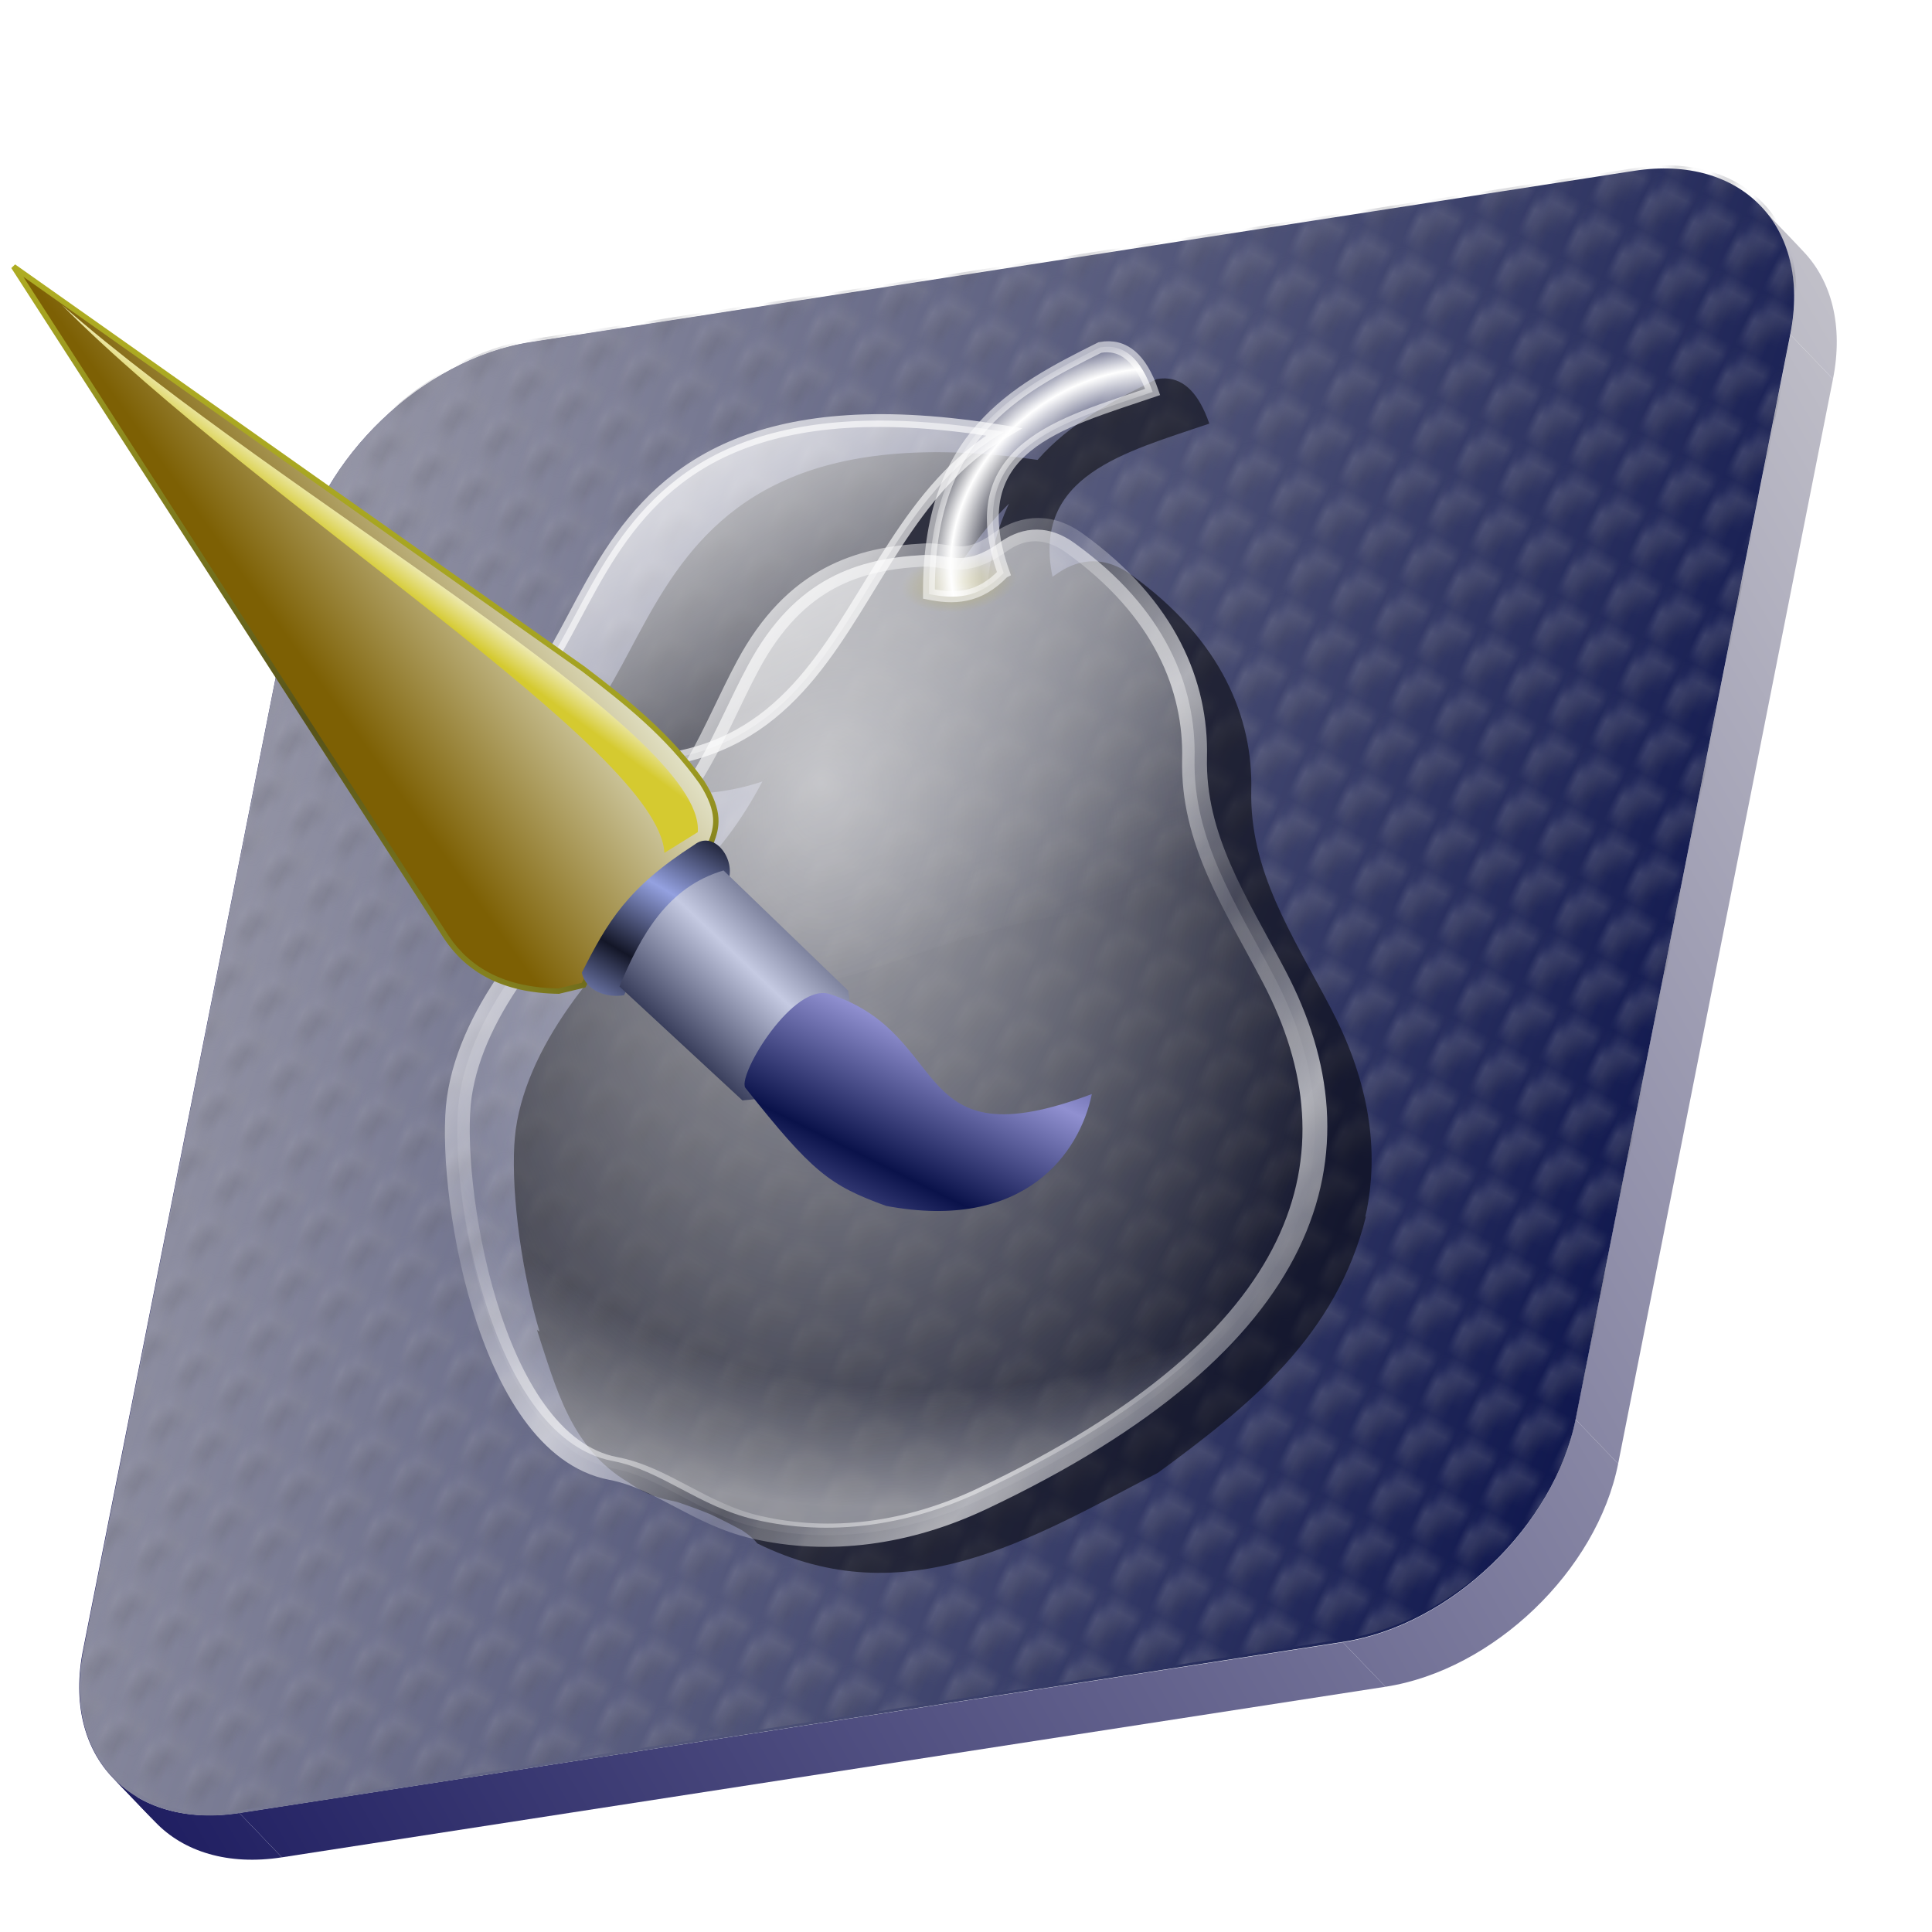 <?xml version="1.0" encoding="UTF-8" standalone="no"?>
<!-- Created with Inkscape (http://www.inkscape.org/) -->

<svg
   xmlns:dc="http://purl.org/dc/elements/1.1/"
   xmlns:cc="http://creativecommons.org/ns#"
   xmlns:rdf="http://www.w3.org/1999/02/22-rdf-syntax-ns#"
   xmlns:svg="http://www.w3.org/2000/svg"
   xmlns="http://www.w3.org/2000/svg"
   xmlns:xlink="http://www.w3.org/1999/xlink"
   xmlns:sodipodi="http://sodipodi.sourceforge.net/DTD/sodipodi-0.dtd"
   xmlns:inkscape="http://www.inkscape.org/namespaces/inkscape"
   width="255"
   height="255"
   viewBox="0 0 67.469 67.469"
   version="1.1"
   id="svg8"
   inkscape:version="0.92.5 (2060ec1f9f, 2020-04-08)"
   sodipodi:docname="package_edutainment_art_cleaned.svg">
  <defs
     id="defs2">
    <linearGradient
       inkscape:collect="always"
       id="linearGradient965">
      <stop
         id="stop961"
         stop-color="#9090d0"
         stop-opacity="1" />
      <stop
         offset="1"
         id="stop963"
         stop-color="#0a124a"
         stop-opacity="1" />
    </linearGradient>
    <pattern
       inkscape:collect="always"
       xlink:href="#pattern2850"
       id="pattern954"
       patternTransform="matrix(0.53,0,0,0.53,-4.104,287.576)" />
    <clipPath
       clipPathUnits="userSpaceOnUse"
       id="clipPath2059">
      <path
         d="m -10.1,231.685 c 3.559,2.506 4.832,-0.585 2.965,-3.064 -3.182,-4.225 -6.444,-9.84 -12.355,-15.913 -2.595,-2.669 -11.861,-7.808 -11.861,-7.808 0,0 -0.115,-2.188 -0.099,-3.064 0.011,-0.582 -0.566,-0.564 -0.89,-0.297 -0.782,0.645 -2.471,2.57 -2.471,2.57 l -1.68,-0.099 -1.087,-1.581 c -0.297,-0.411 -0.636,-0.346 -0.89,0 -0.545,1.85 -0.879,3.885 -3.459,3.954 l 4.448,3.954 c 7.766,1.553 15.579,5.585 20.262,14.332 0,0 4.526,5.194 7.116,7.018 z"
         id="path2061"
         sodipodi:nodetypes="csscsscccccccs"
         inkscape:connector-curvature="0"
         stroke-dasharray="none"
         stroke-opacity="1"
         fill="#ffffff"
         fill-rule="evenodd"
         stroke="none"
         stroke-linejoin="miter"
         fill-opacity="1"
         stroke-linecap="butt"
         stroke-width="0.048"
         stroke-miterlimit="4" />
    </clipPath>
    <clipPath
       id="clipPath2059-5"
       clipPathUnits="userSpaceOnUse">
      <path
         stroke-miterlimit="4"
         stroke-width="0.048"
         stroke-linecap="butt"
         fill-opacity="1"
         stroke-linejoin="miter"
         stroke="none"
         fill-rule="evenodd"
         fill="#ffffff"
         stroke-opacity="1"
         stroke-dasharray="none"
         inkscape:connector-curvature="0"
         sodipodi:nodetypes="csscsscccccccs"
         id="path2061-3"
         d="m -10.1,231.685 c 3.559,2.506 4.832,-0.585 2.965,-3.064 -3.182,-4.225 -6.444,-9.84 -12.355,-15.913 -2.595,-2.669 -11.861,-7.808 -11.861,-7.808 0,0 -0.115,-2.188 -0.099,-3.064 0.011,-0.582 -0.566,-0.564 -0.89,-0.297 -0.782,0.645 -2.471,2.57 -2.471,2.57 l -1.68,-0.099 -1.087,-1.581 c -0.297,-0.411 -0.636,-0.346 -0.89,0 -0.545,1.85 -0.879,3.885 -3.459,3.954 l 4.448,3.954 c 7.766,1.553 15.579,5.585 20.262,14.332 0,0 4.526,5.194 7.116,7.018 z" />
    </clipPath>
    <clipPath
       id="clipPath">
      <path
         fill-opacity="0.95"
         stroke="none"
         fill="#1b1b1b"
         sodipodi:nodetypes="csssscc"
         inkscape:connector-curvature="0"
         id="rect5264"
         d="m -515.73,435.564 v 5.838 c 0,9.743 -7.844,17.587 -17.587,17.587 h -135.051 c -9.743,0 -17.587,-7.844 -17.587,-17.587 v -5.838 z" />
    </clipPath>
    <clipPath
       clipPathUnits="userSpaceOnUse"
       id="clipPath2059-7">
      <path
         d="m -10.1,231.685 c 3.559,2.506 4.832,-0.585 2.965,-3.064 -3.182,-4.225 -6.444,-9.84 -12.355,-15.913 -2.595,-2.669 -11.861,-7.808 -11.861,-7.808 0,0 -0.115,-2.188 -0.099,-3.064 0.011,-0.582 -0.566,-0.564 -0.89,-0.297 -0.782,0.645 -2.471,2.57 -2.471,2.57 l -1.68,-0.099 -1.087,-1.581 c -0.297,-0.411 -0.636,-0.346 -0.89,0 -0.545,1.85 -0.879,3.885 -3.459,3.954 l 4.448,3.954 c 7.766,1.553 15.579,5.585 20.262,14.332 0,0 4.526,5.194 7.116,7.018 z"
         id="path2061-5"
         sodipodi:nodetypes="csscsscccccccs"
         inkscape:connector-curvature="0"
         stroke-dasharray="none"
         stroke-opacity="1"
         fill="#ffffff"
         fill-rule="evenodd"
         stroke="none"
         stroke-linejoin="miter"
         fill-opacity="1"
         stroke-linecap="butt"
         stroke-width="0.048"
         stroke-miterlimit="4" />
    </clipPath>
    <clipPath
       clipPathUnits="userSpaceOnUse"
       id="clipPath1162">
      <path
         stroke-miterlimit="4"
         stroke-width="0.071"
         stroke-linecap="round"
         fill-opacity="0.347"
         stroke-linejoin="round"
         stroke="none"
         fill="#000000"
         stroke-opacity="1"
         stroke-dasharray="none"
         inkscape:connector-curvature="0"
         d="m -65.65,239.846 c -9.358,0 -16.952,7.594 -16.952,16.952 0,9.358 7.594,16.941 16.952,16.941 0.292,0 0.579,-0.008 0.868,-0.022 2.123,-0.108 4.148,-0.606 5.995,-1.424 l 2.67,3.971 c -0.226,0.495 -0.245,0.964 -0.011,1.313 l 15.673,23.326 c 0.495,0.737 1.944,0.632 3.248,-0.245 1.304,-0.876 1.964,-2.177 1.468,-2.914 L -51.423,274.417 c -0.233,-0.347 -0.683,-0.499 -1.224,-0.478 l -2.558,-3.804 c 3.96,-3.1 6.507,-7.92 6.507,-13.337 0,-9.358 -7.594,-16.952 -16.952,-16.952 z m 0,2.581 c 7.929,0 14.371,6.442 14.371,14.371 0,7.929 -6.442,14.36 -14.371,14.36 -7.929,0 -14.349,-6.431 -14.349,-14.36 0,-0.248 -0.001,-0.489 0.011,-0.734 0.384,-7.586 6.657,-13.637 14.338,-13.637 z"
         id="path1164" />
    </clipPath>
    <linearGradient
       inkscape:collect="always"
       id="linearGradient4545">
      <stop
         id="stop4547"
         stop-color="#7d6004"
         stop-opacity="1" />
      <stop
         offset="1"
         id="stop4549"
         stop-color="#e2e1c5"
         stop-opacity="1" />
    </linearGradient>
    <linearGradient
       id="linearGradient2863"
       inkscape:collect="always">
      <stop
         id="stop2865"
         stop-color="#1a195e"
         stop-opacity="1" />
      <stop
         id="stop2867"
         offset="1"
         stop-color="#c1c0c9"
         stop-opacity="1" />
    </linearGradient>
    <pattern
       patternTransform="matrix(0.255,0.129,-0.239,0.472,-3.144,287.898)"
       id="pattern2857"
       xlink:href="#pattern2850"
       inkscape:collect="always" />
    <linearGradient
       id="linearGradient2842"
       inkscape:collect="always">
      <stop
         id="stop2844"
         stop-color="#494953"
         stop-opacity="1" />
      <stop
         id="stop2846"
         offset="1"
         stop-color="#b7b7c2"
         stop-opacity="1" />
    </linearGradient>
    <linearGradient
       id="linearGradient2820"
       inkscape:collect="always">
      <stop
         id="stop2822"
         stop-color="#9e9eac"
         stop-opacity="1" />
      <stop
         id="stop2824"
         offset="1"
         stop-color="#0a124a"
         stop-opacity="1" />
    </linearGradient>
    <pattern
       id="pattern2850"
       patternTransform="translate(89.854,103.016)"
       height="3.644"
       width="5.391"
       patternUnits="userSpaceOnUse">
      <path
         d="M 0.001,1.885 C 0.039,1.119 0.484,0.686 1.513,0.273 C 2.391,-0.08 3.187,-0.102 4.133,0.273 C 4.993,0.613 5.713,0.245 5.242,0.877 C 4.775,1.505 1.716,1.258 2.722,3.095 C 3.363,4.265 -0.074,3.428 0.001,1.885 z "
         id="path2832"
         sodipodi:nodetypes="csssss"
         stroke-dasharray="none"
         stroke-opacity="1"
         fill="url(#radialGradient2853)"
         fill-rule="evenodd"
         stroke="none"
         stroke-linejoin="miter"
         fill-opacity="1"
         stroke-linecap="butt"
         stroke-width="0"
         stroke-miterlimit="4" />
    </pattern>
    <radialGradient
       r="7.385"
       fy="128.66"
       fx="147.16"
       cy="128.66"
       cx="147.16"
       gradientTransform="matrix(0.429,-0.251,0.18,0.308,-83.493,-0.459)"
       gradientUnits="userSpaceOnUse"
       id="radialGradient2853"
       xlink:href="#linearGradient2842"
       inkscape:collect="always" />
    <linearGradient
       id="linearGradient2764"
       inkscape:collect="always">
      <stop
         id="stop2766"
         stop-color="#131627"
         stop-opacity="1" />
      <stop
         id="stop2768"
         offset="1"
         stop-color="#94a1e0"
         stop-opacity="1" />
    </linearGradient>
    <linearGradient
       id="linearGradient2796"
       inkscape:collect="always">
      <stop
         id="stop2798"
         stop-color="#2f3452"
         stop-opacity="1" />
      <stop
         id="stop2800"
         offset="1"
         stop-color="#c5cae2"
         stop-opacity="1" />
    </linearGradient>
    <linearGradient
       inkscape:collect="always"
       id="linearGradient2800">
      <stop
         id="stop2802"
         stop-color="#d5ca30"
         stop-opacity="1" />
      <stop
         offset="1"
         id="stop2804"
         stop-color="#fcfcfc"
         stop-opacity="1" />
    </linearGradient>
    <linearGradient
       id="linearGradient2834"
       inkscape:collect="always">
      <stop
         id="stop2836"
         stop-color="#56521a"
         stop-opacity="1" />
      <stop
         id="stop2838"
         offset="1"
         stop-color="#d9d826"
         stop-opacity="1" />
    </linearGradient>
    <linearGradient
       y2="49.25"
       x2="143.9"
       y1="126.9"
       x1="35.525"
       gradientUnits="userSpaceOnUse"
       id="linearGradient4590"
       xlink:href="#linearGradient2863"
       inkscape:collect="always" />
    <linearGradient
       y2="61.881"
       x2="123.4"
       y1="27.658"
       x1="20.06"
       gradientUnits="userSpaceOnUse"
       id="linearGradient4612"
       xlink:href="#linearGradient2820"
       inkscape:collect="always"
       gradientTransform="matrix(0.53,0,0,0.53,-2.778,231.36)" />
    <linearGradient
       y2="153.31"
       x2="150.21"
       y1="169.12"
       x1="134.89"
       spreadMethod="reflect"
       gradientUnits="userSpaceOnUse"
       id="linearGradient4626"
       xlink:href="#linearGradient2796"
       inkscape:collect="always"
       gradientTransform="matrix(0.174,-0.002,0.002,0.174,-1.716,235.581)" />
    <linearGradient
       y2="144.16"
       x2="140.69"
       y1="157.12"
       x1="133.01"
       gradientUnits="userSpaceOnUse"
       id="linearGradient4632"
       xlink:href="#linearGradient2764"
       inkscape:collect="always"
       spreadMethod="reflect"
       gradientTransform="matrix(0.174,0,0,0.174,-1.213,235.546)" />
    <linearGradient
       y2="98.88"
       x2="133.3"
       y1="128.84"
       x1="92.81"
       gradientTransform="matrix(0.172,0,0,0.177,-1.213,235.546)"
       gradientUnits="userSpaceOnUse"
       id="linearGradient4634"
       xlink:href="#linearGradient4545"
       inkscape:collect="always" />
    <linearGradient
       y2="42.06"
       x2="366.67"
       y1="92.9"
       x1="331.64"
       gradientTransform="matrix(0.192,0,0,0.183,-53.044,237.696)"
       gradientUnits="userSpaceOnUse"
       id="linearGradient4636"
       xlink:href="#linearGradient2834"
       inkscape:collect="always"
       spreadMethod="reflect" />
    <linearGradient
       y2="58.935"
       x2="351.19"
       y1="65.69"
       x1="345.98"
       gradientTransform="matrix(0.192,0,0,0.183,-53.044,237.696)"
       gradientUnits="userSpaceOnUse"
       id="linearGradient4646"
       xlink:href="#linearGradient2800"
       inkscape:collect="always" />
    <linearGradient
       y2="142.72"
       x2="450.12"
       y1="164.78"
       x1="461.6"
       spreadMethod="reflect"
       gradientTransform="matrix(0.192,0,0,-0.183,-54.408,296.935)"
       gradientUnits="userSpaceOnUse"
       id="linearGradient4648"
       xlink:href="#linearGradient965"
       inkscape:collect="always" />
    <linearGradient
       inkscape:collect="always"
       xlink:href="#linearGradient2863"
       id="linearGradient1217"
       gradientUnits="userSpaceOnUse"
       x1="35.525"
       y1="126.9"
       x2="143.9"
       y2="49.25" />
    <linearGradient
       inkscape:collect="always"
       xlink:href="#linearGradient2863"
       id="linearGradient1219"
       gradientUnits="userSpaceOnUse"
       x1="35.525"
       y1="126.9"
       x2="143.9"
       y2="49.25" />
    <linearGradient
       inkscape:collect="always"
       xlink:href="#linearGradient2863"
       id="linearGradient1221"
       gradientUnits="userSpaceOnUse"
       x1="35.525"
       y1="126.9"
       x2="143.9"
       y2="49.25" />
    <linearGradient
       inkscape:collect="always"
       xlink:href="#linearGradient2863"
       id="linearGradient1223"
       gradientUnits="userSpaceOnUse"
       x1="35.525"
       y1="126.9"
       x2="143.9"
       y2="49.25" />
    <linearGradient
       inkscape:collect="always"
       xlink:href="#linearGradient2863"
       id="linearGradient1225"
       gradientUnits="userSpaceOnUse"
       x1="35.525"
       y1="126.9"
       x2="143.9"
       y2="49.25" />
    <linearGradient
       inkscape:collect="always"
       xlink:href="#linearGradient2863"
       id="linearGradient1227"
       gradientUnits="userSpaceOnUse"
       x1="35.525"
       y1="126.9"
       x2="143.9"
       y2="49.25" />
    <linearGradient
       inkscape:collect="always"
       xlink:href="#linearGradient2863"
       id="linearGradient1229"
       gradientUnits="userSpaceOnUse"
       x1="35.525"
       y1="126.9"
       x2="143.9"
       y2="49.25" />
    <linearGradient
       inkscape:collect="always"
       xlink:href="#linearGradient2863"
       id="linearGradient1231"
       gradientUnits="userSpaceOnUse"
       x1="35.525"
       y1="126.9"
       x2="143.9"
       y2="49.25" />
    <linearGradient
       inkscape:collect="always"
       xlink:href="#linearGradient2863"
       id="linearGradient1233"
       gradientUnits="userSpaceOnUse"
       x1="35.525"
       y1="126.9"
       x2="143.9"
       y2="49.25" />
    <linearGradient
       inkscape:collect="always"
       xlink:href="#linearGradient2863"
       id="linearGradient1235"
       gradientUnits="userSpaceOnUse"
       x1="35.525"
       y1="126.9"
       x2="143.9"
       y2="49.25" />
    <linearGradient
       id="linearGradient1195">
      <stop
         stop-opacity="0.252"
         stop-color="#ffffff"
         id="stop1191" />
      <stop
         stop-opacity="0.712"
         stop-color="#ffffff"
         offset="1"
         id="stop1193" />
    </linearGradient>
    <linearGradient
       inkscape:collect="always"
       id="linearGradient1183">
      <stop
         stop-opacity="0"
         stop-color="#ffffff"
         id="stop1179" />
      <stop
         stop-opacity="0"
         stop-color="#ffffff"
         id="stop1187"
         offset="0.8" />
      <stop
         stop-opacity="0.446"
         stop-color="#ffffff"
         offset="1"
         id="stop1181" />
    </linearGradient>
    <linearGradient
       id="linearGradient1173">
      <stop
         stop-opacity="0.5"
         stop-color="#ffffff"
         id="stop1169" />
      <stop
         stop-opacity="0"
         stop-color="#ffffff"
         offset="1"
         id="stop1171" />
    </linearGradient>
    <linearGradient
       id="linearGradient1159"
       inkscape:collect="always">
      <stop
         stop-opacity="1"
         stop-color="#ffffff"
         id="stop1155" />
      <stop
         stop-opacity="0.27"
         stop-color="#ffffff"
         id="stop1157"
         offset="1" />
    </linearGradient>
    <linearGradient
       id="linearGradient1153"
       inkscape:collect="always">
      <stop
         stop-opacity="0.617"
         stop-color="#ffffff"
         id="stop1149" />
      <stop
         stop-opacity="0"
         stop-color="white"
         id="stop1151"
         offset="1" />
    </linearGradient>
    <linearGradient
       id="linearGradient858"
       inkscape:collect="always">
      <stop
         stop-opacity="1"
         stop-color="#f6ae85"
         id="stop854" />
      <stop
         stop-opacity="0.275"
         stop-color="#ffffff"
         offset="0.724"
         id="stop865" />
      <stop
         stop-opacity="1"
         stop-color="#ffffff"
         offset="0.872"
         id="stop863" />
      <stop
         stop-opacity="0.225"
         stop-color="#ffffff"
         id="stop856"
         offset="1" />
    </linearGradient>
    <linearGradient
       id="linearGradient831"
       inkscape:collect="always">
      <stop
         stop-opacity="1"
         stop-color="#82771d"
         id="stop827" />
      <stop
         stop-opacity="0"
         stop-color="#82771d"
         id="stop829"
         offset="1" />
    </linearGradient>
    <radialGradient
       gradientUnits="userSpaceOnUse"
       gradientTransform="matrix(1.18,-0.105,0.167,1.685,-57.723,-139.696)"
       r="74.885"
       fy="146.07"
       fx="113.62"
       cy="166.98"
       cx="122.05"
       id="radialGradient853"
       xlink:href="#linearGradient1153"
       inkscape:collect="always" />
    <radialGradient
       gradientUnits="userSpaceOnUse"
       gradientTransform="matrix(1.041,0,0,0.569,-31.543,14.386)"
       r="10.02"
       fy="93.77"
       fx="140.56"
       cy="93.77"
       cx="140.56"
       id="radialGradient833"
       xlink:href="#linearGradient831"
       inkscape:collect="always" />
    <linearGradient
       gradientTransform="matrix(0.492,-0.982,-0.982,-0.492,175.279,99.9)"
       spreadMethod="reflect"
       gradientUnits="userSpaceOnUse"
       y2="114.46"
       x2="4.535"
       y1="78.3"
       x1="-16.803"
       id="linearGradient852"
       xlink:href="#linearGradient1195"
       inkscape:collect="always" />
    <radialGradient
       gradientUnits="userSpaceOnUse"
       gradientTransform="matrix(0.881,-2.036,1.932,0.835,-125.051,328.292)"
       r="17.228"
       fy="67.58"
       fx="165.48"
       cy="67.58"
       cx="165.48"
       id="radialGradient860"
       xlink:href="#linearGradient858"
       inkscape:collect="always" />
    <linearGradient
       gradientTransform="matrix(1.069,0,0,1.069,-17.942,-20.972)"
       spreadMethod="reflect"
       gradientUnits="userSpaceOnUse"
       y2="97.1"
       x2="124.93"
       y1="78.37"
       x1="97.19"
       id="linearGradient1161"
       xlink:href="#linearGradient1159"
       inkscape:collect="always" />
    <linearGradient
       gradientTransform="matrix(1.069,0,0,1.069,-17.942,-20.972)"
       gradientUnits="userSpaceOnUse"
       y2="141.3"
       x2="133.5"
       y1="71.57"
       x1="106.61"
       id="linearGradient1167"
       xlink:href="#linearGradient1173"
       inkscape:collect="always" />
    <radialGradient
       r="74.885"
       fy="141.53"
       fx="113.65"
       cy="162.43"
       cx="122.08"
       gradientTransform="matrix(-0.23,1.406,-1.697,-0.257,425.224,-2.619)"
       gradientUnits="userSpaceOnUse"
       id="radialGradient1177"
       xlink:href="#linearGradient1183"
       inkscape:collect="always" />
    <filter
       color-interpolation-filters="sRGB"
       height="1.041"
       y="-0.021"
       width="1.057"
       x="-0.028"
       id="filter1242"
       inkscape:collect="always">
      <feGaussianBlur
         id="feGaussianBlur1244"
         inkscape:collect="always" />
    </filter>
  </defs>
  <sodipodi:namedview
     id="base"
     pagecolor="#ff0000"
     bordercolor="#666666"
     borderopacity="1.0"
     inkscape:pageopacity="0"
     inkscape:pageshadow="2"
     inkscape:zoom="3.4901961"
     inkscape:cx="127.5"
     inkscape:cy="127.5"
     inkscape:document-units="px"
     inkscape:current-layer="layer1"
     showgrid="false"
     inkscape:snap-to-guides="false"
     inkscape:snap-grids="false"
     inkscape:snap-others="false"
     inkscape:object-nodes="false"
     inkscape:snap-nodes="false"
     inkscape:snap-global="false"
     inkscape:window-width="1920"
     inkscape:window-height="1056"
     inkscape:window-x="0"
     inkscape:window-y="0"
     inkscape:window-maximized="1"
     units="px"
     showguides="false" />
  <g
     inkscape:label="Layer 1"
     inkscape:groupmode="layer"
     id="layer1"
     transform="translate(0,-229.531)">
    <g
       transform="matrix(0.524,-0.081,-0.103,0.52,-2.778,231.36)"
       id="g1883"
       stroke-opacity="1"
       fill="url(#linearGradient4590)"
       stroke="none"
       stroke-linejoin="round"
       fill-opacity="1"
       stroke-linecap="round"
       stroke-width="0"
       stroke-dashoffset="0"
       stroke-miterlimit="4">
      <path
         inkscape:connector-curvature="0"
         id="path1885"
         d="m 45.891,26.621 h 73.551 l 3.536,3.536 H 49.426 Z"
         fill="url(#linearGradient1217)"
         fill-opacity="1" />
      <path
         inkscape:connector-curvature="0"
         id="path1887"
         d="m 119.442,26.621 c 3.589,0 6.828,1.445 9.17,3.787 l 3.536,3.536 c -2.342,-2.342 -5.581,-3.787 -9.17,-3.787 z"
         fill="url(#linearGradient1219)"
         fill-opacity="1" />
      <path
         inkscape:connector-curvature="0"
         id="path1889"
         d="m 128.612,30.407 c 2.342,2.342 3.787,5.581 3.787,9.17 l 3.536,3.536 c 0,-3.589 -1.445,-6.828 -3.787,-9.17 z"
         fill="url(#linearGradient1221)"
         fill-opacity="1" />
      <path
         inkscape:connector-curvature="0"
         id="path1891"
         d="m 132.399,39.578 v 72.846 l 3.536,3.536 V 43.113 Z"
         fill="url(#linearGradient1223)"
         fill-opacity="1" />
      <path
         inkscape:connector-curvature="0"
         id="path1893"
         d="m 132.399,112.423 c 0,7.178 -5.779,12.957 -12.957,12.957 l 3.536,3.536 c 7.178,0 12.957,-5.779 12.957,-12.957 z"
         fill="url(#linearGradient1225)"
         fill-opacity="1" />
      <path
         inkscape:connector-curvature="0"
         id="path1895"
         d="M 119.442,125.38 H 45.891 l 3.536,3.536 h 73.551 z"
         fill="url(#linearGradient1227)"
         fill-opacity="1" />
      <path
         inkscape:connector-curvature="0"
         id="path1897"
         d="m 45.891,125.38 c -3.589,0 -6.828,-1.445 -9.17,-3.787 l 3.536,3.536 c 2.342,2.342 5.581,3.787 9.17,3.787 z"
         fill="url(#linearGradient1229)"
         fill-opacity="1" />
      <path
         inkscape:connector-curvature="0"
         id="path1899"
         d="m 36.72,121.593 c -2.342,-2.342 -3.787,-5.581 -3.787,-9.17 l 3.536,3.536 c 0,3.589 1.445,6.828 3.787,9.17 z"
         fill="url(#linearGradient1231)"
         fill-opacity="1" />
      <path
         inkscape:connector-curvature="0"
         id="path1901"
         d="M 32.934,112.423 V 39.578 l 3.536,3.536 v 72.846 z"
         fill="url(#linearGradient1233)"
         fill-opacity="1" />
      <path
         inkscape:connector-curvature="0"
         id="path1903"
         d="m 32.934,39.578 c 0,-7.178 5.779,-12.957 12.957,-12.957 l 3.536,3.536 c -7.178,0 -12.957,5.779 -12.957,12.957 z"
         fill="url(#linearGradient1235)"
         fill-opacity="1" />
    </g>
    <path
       inkscape:connector-curvature="0"
       id="rect1873"
       d="m 18.529,241.477 38.539,-5.98 c 3.761,-0.584 6.194,1.953 5.456,5.686 l -7.496,37.892 c -0.739,3.734 -4.361,7.21 -8.122,7.793 l -38.539,5.98 c -3.761,0.584 -6.194,-1.953 -5.456,-5.686 l 7.496,-37.892 c 0.739,-3.734 4.361,-7.21 8.122,-7.793 z"
       stroke-opacity="1"
       fill="url(#linearGradient4612)"
       stroke="none"
       stroke-linejoin="round"
       fill-opacity="1"
       stroke-linecap="round"
       stroke-width="0"
       stroke-dashoffset="0"
       stroke-miterlimit="4" />
    <path
       inkscape:connector-curvature="0"
       d="m 18.609,241.37 38.539,-5.98 c 3.761,-0.584 6.194,1.953 5.456,5.686 l -7.496,37.892 c -0.739,3.734 -4.361,7.21 -8.122,7.793 l -38.539,5.98 c -3.761,0.584 -6.194,-1.953 -5.456,-5.686 l 7.496,-37.892 c 0.739,-3.734 4.361,-7.21 8.122,-7.793 z"
       id="path2828"
       stroke-opacity="1"
       fill="url(#pattern2857)"
       stroke="none"
       stroke-linejoin="round"
       fill-opacity="1"
       stroke-linecap="round"
       stroke-width="0"
       stroke-dashoffset="0"
       stroke-miterlimit="4"
       style="opacity:0.272" />
    <rect
       id="rect2855"
       y="287.58"
       x="-4.104"
       height="1.932"
       width="2.859"
       fill="url(#pattern954)"
       stroke="none"
       stroke-width="0.53" />
    <g
       id="g1414"
       transform="matrix(0.192,0,-0.022,0.181,11.395,239.728)">
      <path
         transform="matrix(1.069,0,0,1.069,-2.093,-0.654)"
         inkscape:connector-curvature="0"
         id="path1197"
         d="m 146.468,16.207 c -0.469,-0.012 -0.947,0.031 -1.436,0.127 -6.966,3.929 -13.877,7.925 -18.582,14.586 -79.82,-11.83 -53.72,55.6 -85.363,54.096 21.407,7.302 35.399,7.634 45.195,3.936 -2.543,6.55 -5.928,13.097 -12.469,19.871 -10.71,11.093 -21.984,26.698 -22.299,42.881 -0.135,6.964 2.462,21.169 7.527,34.742 0.218,0.585 0.448,1.166 0.676,1.748 -0.148,-0.08 -0.295,-0.152 -0.443,-0.232 4.433,10.495 8.271,21.423 18.746,27.514 2.316,1.592 4.773,2.713 7.367,3.223 0.443,0.087 0.88,0.194 1.316,0.307 6.2e-4,1.6e-4 0.001,-1.5e-4 0.002,0 8.2e-4,2.2e-4 0.001,0.002 0.002,0.002 2.085,0.713 4.041,1.438 5.822,2.182 0.004,0.002 0.008,0.002 0.012,0.004 1.89,0.881 3.779,1.865 5.705,2.877 1.218,0.778 2.227,1.575 2.918,2.404 26.74,13.163 46.464,-0.826 66.721,-12.756 14.08,-12.019 27.492,-24.602 30.086,-46.287 -0.042,0.041 -0.085,0.079 -0.127,0.119 0.041,-0.423 0.101,-0.846 0.131,-1.27 0.853,-12.148 -2.989,-24.404 -10.262,-36.35 -8.226,-13.511 -16.718,-24.807 -18.084,-39.479 -1.194,-12.832 -7.995,-26.96 -24.895,-38.812 -2.839,-1.991 -5.341,-2.579 -7.469,-2.393 -2.128,0.187 -3.881,1.15 -5.225,2.268 -0.219,0.182 -0.426,0.333 -0.637,0.494 -5.626,-18.334 9.747,-22.444 23.516,-27.643 -2.352,-5.356 -5.169,-8.076 -8.453,-8.158 z M 122.49,38.799 c -1.383,4.129 -2.115,9.044 -1.975,15.014 -0.152,-0.009 -0.303,-0.021 -0.459,-0.023 -0.263,-0.005 -0.531,-5e-5 -0.807,0.016 -2.108,0.12 -4.203,0.35 -6.258,0.75 2.685,-5.617 5.612,-11.088 9.498,-15.756 z"
         stroke-opacity="1"
         fill="#000000"
         filter="url(#filter1242)"
         stroke="none"
         stroke-linejoin="miter"
         fill-opacity="0.513"
         stroke-linecap="butt"
         stroke-width="0.949" />
      <path
         sodipodi:nodetypes="scsssssssssss"
         inkscape:connector-curvature="0"
         id="path817"
         d="m 133.64,45.883 c -2.274,0.2 -4.149,1.229 -5.585,2.424 -6.064,5.044 -8.966,2.18 -13.673,2.448 -11.553,0.658 -22.768,4.222 -29.428,21.27 -4.945,12.658 -6.757,24.714 -19.131,37.529 -11.446,11.855 -23.496,28.533 -23.832,45.829 -0.309,15.878 12.674,66.978 36.201,71.6 9.063,1.78 16.671,8.799 27.26,11.33 13.866,3.314 27.845,1.246 40.45,-5.453 57.029,-30.304 62.38,-66.702 41.651,-100.747 -8.792,-14.439 -17.868,-26.514 -19.327,-42.194 -1.276,-13.714 -8.544,-28.812 -26.606,-41.479 -3.034,-2.128 -5.707,-2.757 -7.982,-2.558 z"
         stroke-opacity="1"
         fill="url(#radialGradient853)"
         stroke="none"
         stroke-linejoin="miter"
         fill-opacity="1"
         stroke-linecap="butt"
         stroke-width="1.014" />
      <ellipse
         stroke-miterlimit="4"
         transform="matrix(0.995,-0.098,0.109,0.994,0,0)"
         ry="5.705"
         rx="10.432"
         cy="67.755"
         cx="114.74"
         id="path825"
         opacity="1"
         stroke-dasharray="none"
         stroke-opacity="1"
         fill="url(#radialGradient833)"
         stroke="none"
         stroke-linejoin="round"
         fill-opacity="1"
         stroke-linecap="square"
         stroke-width="0.635"
         stroke-dashoffset="0" />
      <path
         stroke-miterlimit="4"
         sodipodi:nodetypes="ccccc"
         inkscape:connector-curvature="0"
         id="path838"
         d="m 129.415,54.209 c -3.988,5.101 -8.513,5.027 -13.129,4.072 -3.678,-30.634 10.875,-39.24 25.653,-47.574 4.174,-0.82 7.697,2.041 10.57,8.583 -15.978,6.032 -33.999,10.68 -23.093,34.919 z"
         stroke-dasharray="none"
         stroke-opacity="0.559"
         fill="url(#radialGradient860)"
         stroke="#ffffff"
         stroke-linejoin="miter"
         fill-opacity="1"
         stroke-linecap="butt"
         stroke-width="2.138" />
      <path
         stroke-miterlimit="4"
         sodipodi:nodetypes="ccc"
         inkscape:connector-curvature="0"
         id="path840"
         d="M 30.847,84.112 C 65.217,85.746 35.843,11.283 126.34,26.982 94.231,48.351 110.44,111.263 30.847,84.112 Z"
         stroke-dasharray="none"
         stroke-opacity="0.653"
         fill="url(#linearGradient852)"
         stroke="#ffffff"
         stroke-linejoin="miter"
         fill-opacity="1"
         stroke-linecap="butt"
         stroke-width="2.472" />
      <path
         stroke-miterlimit="4"
         d="m 133.64,45.883 c -2.274,0.2 -4.149,1.229 -5.585,2.424 -6.064,5.044 -8.966,2.18 -13.673,2.448 -11.553,0.658 -22.768,4.222 -29.428,21.27 -4.945,12.658 -6.757,24.714 -19.131,37.529 -11.446,11.855 -23.496,28.533 -23.832,45.829 -0.309,15.878 12.674,66.978 36.201,71.6 9.063,1.78 16.671,8.799 27.26,11.33 13.866,3.314 27.845,1.246 40.45,-5.453 57.029,-30.304 62.38,-66.702 41.651,-100.747 -8.792,-14.439 -17.868,-26.514 -19.327,-42.194 -1.276,-13.714 -8.544,-28.812 -26.606,-41.479 -3.034,-2.128 -5.707,-2.757 -7.982,-2.558 z"
         id="path1147"
         inkscape:connector-curvature="0"
         sodipodi:nodetypes="scsssssssssss"
         stroke-dasharray="none"
         stroke-opacity="0.631"
         fill="none"
         stroke="url(#linearGradient1161)"
         stroke-linejoin="miter"
         fill-opacity="1"
         stroke-linecap="butt"
         stroke-width="4.489" />
      <path
         d="m 133.64,45.883 c -2.274,0.2 -4.149,1.229 -5.585,2.424 -6.064,5.044 -8.966,2.18 -13.673,2.448 -11.553,0.658 -22.768,4.222 -29.428,21.27 -4.945,12.658 -6.757,24.714 -19.131,37.529 27.041,64.233 72.348,-19.609 121.731,22.559 -8.792,-14.439 -17.868,-26.514 -19.327,-42.194 -1.276,-13.714 -8.544,-28.812 -26.606,-41.479 -3.034,-2.128 -5.707,-2.757 -7.982,-2.558 z"
         id="path1163"
         inkscape:connector-curvature="0"
         sodipodi:nodetypes="scssccsss"
         stroke-opacity="1"
         fill="url(#linearGradient1167)"
         stroke="none"
         stroke-linejoin="miter"
         fill-opacity="1"
         stroke-linecap="butt"
         stroke-width="1.014" />
      <path
         d="m 41.702,153.937 c -0.309,15.878 12.674,66.978 36.201,71.6 9.063,1.78 16.671,8.799 27.26,11.33 13.866,3.314 27.845,1.246 40.45,-5.453 22.684,-12.054 37.191,-25.071 45.134,-38.522 -46.266,19.108 -103.889,29.671 -149.045,-38.955 z"
         id="path1175"
         inkscape:connector-curvature="0"
         sodipodi:nodetypes="cssscc"
         stroke-opacity="1"
         fill="url(#radialGradient1177)"
         stroke="none"
         stroke-linejoin="miter"
         fill-opacity="1"
         stroke-linecap="butt"
         stroke-width="1.014" />
    </g>
    <path
       sodipodi:nodetypes="cccccccc"
       id="path1873"
       d="M 0.474,238.841 20.38,252.898 c 1.476,1.131 2.942,2.281 4.133,3.957 0.667,1.05 0.511,1.576 0.326,2.082 -2.34,1.503 -3.56,3.22 -4.46,4.998 l -0.87,0.208 c -1.928,-0.029 -3.147,-0.736 -3.916,-1.874 z"
       inkscape:connector-curvature="0"
       stroke-opacity="1"
       fill="url(#linearGradient4634)"
       fill-rule="evenodd"
       stroke="url(#linearGradient4636)"
       stroke-linejoin="miter"
       fill-opacity="1"
       stroke-linecap="butt"
       stroke-width="0.188" />
    <path
       d="m 25.454,260.231 c 0.206,-0.793 -0.564,-1.706 -1.207,-1.198 -2.34,1.503 -3.029,2.689 -3.929,4.467 0.137,0.641 0.871,0.888 1.473,0.786 1.481,-2.943 1.059,-2.714 3.663,-4.055 z"
       id="path1875"
       sodipodi:nodetypes="ccccc"
       inkscape:connector-curvature="0"
       stroke-opacity="1"
       fill="url(#linearGradient4632)"
       fill-rule="evenodd"
       stroke="none"
       stroke-linejoin="miter"
       fill-opacity="1"
       stroke-linecap="butt"
       stroke-width="0.188" />
    <path
       sodipodi:nodetypes="ccccc"
       id="path1877"
       d="m 21.633,263.982 4.294,3.976 c 2.917,-0.229 4.082,-1.451 3.694,-3.83 l -4.354,-4.199 c -1.956,0.578 -2.892,2.262 -3.633,4.053 z"
       inkscape:connector-curvature="0"
       stroke-dasharray="none"
       stroke-opacity="1"
       fill="url(#linearGradient4626)"
       fill-rule="evenodd"
       stroke="#000000"
       stroke-linejoin="miter"
       fill-opacity="1"
       stroke-linecap="butt"
       stroke-width="0"
       stroke-miterlimit="4" />
    <path
       sodipodi:nodetypes="cccc"
       id="path2798"
       d="m 2.158,240.178 c 7.694,6.751 22.486,14.882 22.209,18.413 l -1.166,0.725 C 23.03,255.716 9.114,247.172 2.158,240.178 Z"
       inkscape:connector-curvature="0"
       stroke-dasharray="none"
       stroke-opacity="1"
       fill="url(#linearGradient4646)"
       fill-rule="evenodd"
       stroke="#000000"
       stroke-linejoin="miter"
       fill-opacity="1"
       stroke-linecap="butt"
       stroke-width="0"
       stroke-miterlimit="4" />
    <path
       id="path2808"
       d="m 30.946,271.644 c -1.98,-0.721 -2.574,-1.17 -4.923,-4.134 -0.256,-0.467 1.7,-3.717 2.975,-3.256 4.317,1.425 2.665,5.909 9.131,3.483 -0.418,2.047 -2.333,4.814 -7.183,3.907 z"
       inkscape:connector-curvature="0"
       sodipodi:nodetypes="ccccc"
       stroke-dasharray="none"
       stroke-opacity="1"
       fill="url(#linearGradient4648)"
       fill-rule="evenodd"
       stroke="#a7a7a7"
       stroke-linejoin="miter"
       fill-opacity="1"
       stroke-linecap="butt"
       stroke-width="0"
       stroke-miterlimit="4" />
  </g>
</svg>
